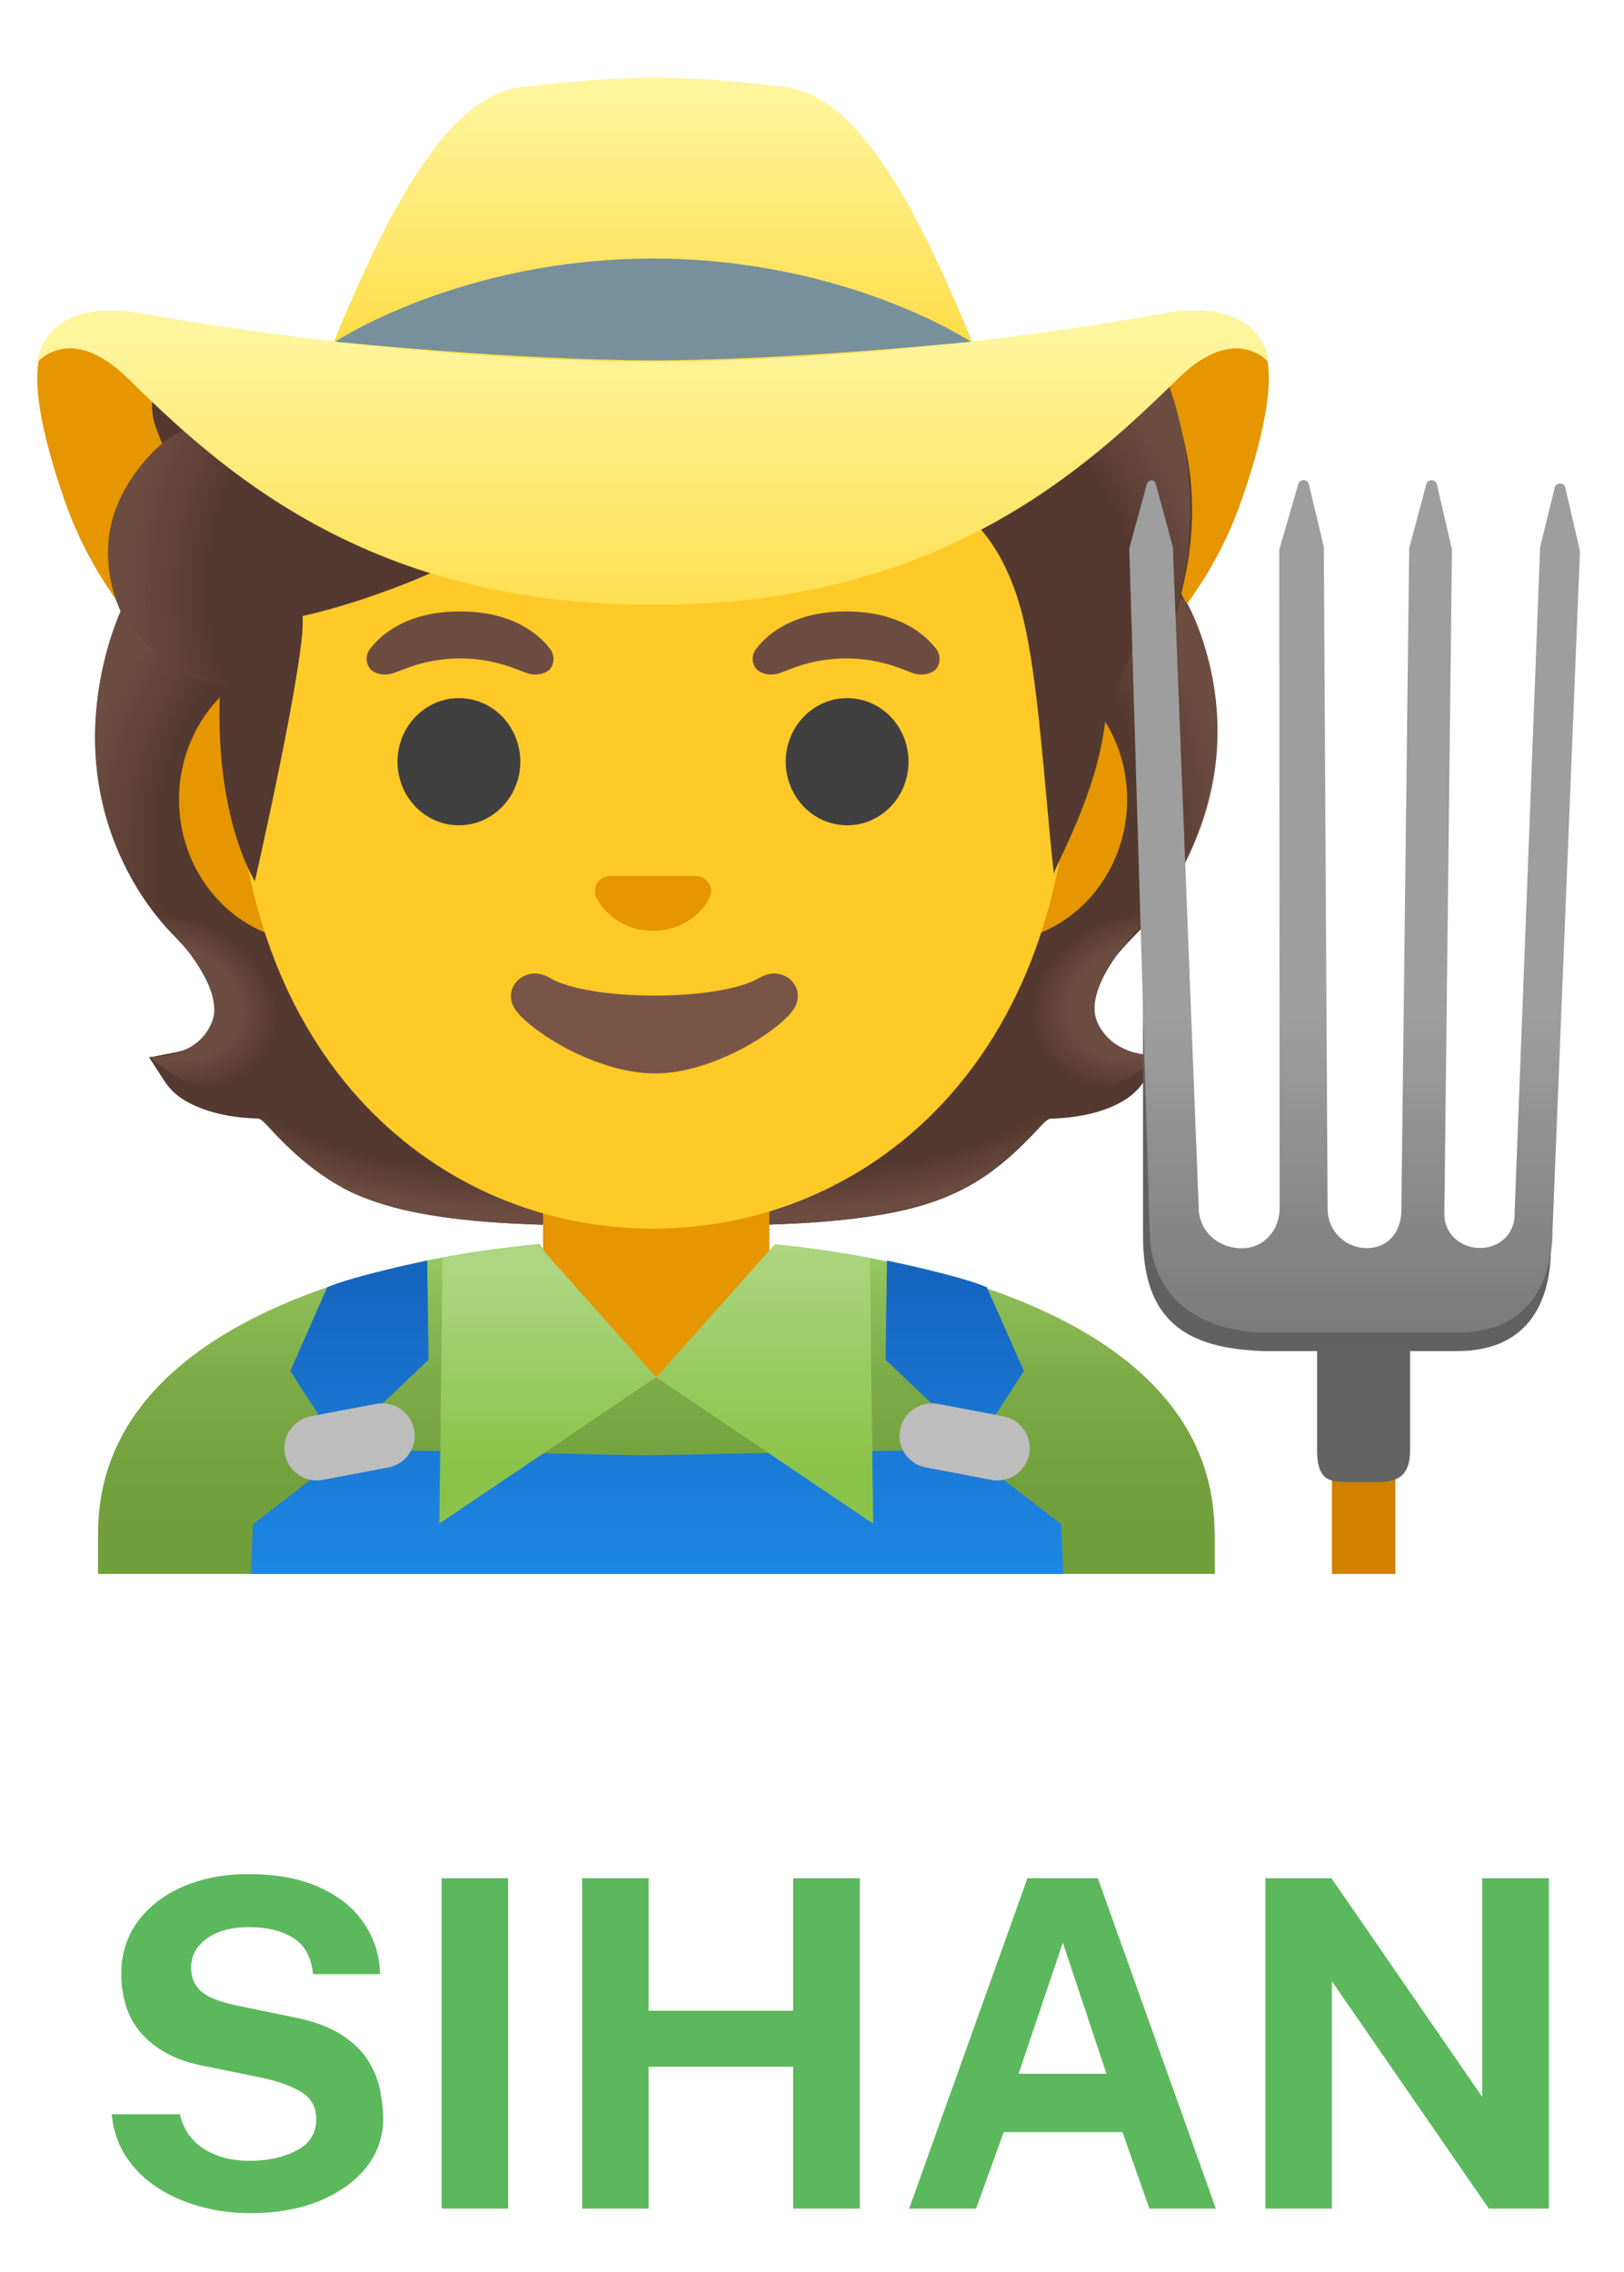 <svg width="128" height="179" viewBox="0 0 128 179" fill="none" xmlns="http://www.w3.org/2000/svg">
<path d="M51.47 37.93C25.35 37.24 -5.38 8.76 5.01 39.2C10.99 56.7 31.21 65.23 51.47 64.97C71.73 65.23 91.95 56.71 97.93 39.2C108.32 8.76 77.59 37.24 51.47 37.93V37.93Z" fill="#E59600"/>
<path d="M86.54 80.78C85.5 78.8 86.34 76.84 89.61 73.52C93.67 69.41 99.02 58.73 93.71 47.96C93.71 47.96 92.87 46.34 92.88 46.3L92.13 47.13C91.98 46.83 91.82 46.52 91.64 46.22C90.49 46.06 12.65 46.06 11.5 46.22C11.18 46.78 10.9 47.34 10.64 47.9L9.65 47.82C4.75 59.66 9.2 69.05 13.52 73.51C16.24 76.32 17.7 78.52 16.58 80.82C16.02 81.97 15.15 82.64 13.91 82.89L11.76 83.31L12.93 85.12C13.35 85.78 13.93 86.33 14.6 86.72C16.47 87.81 18.73 88.08 20.31 88.12C20.49 88.12 20.75 88.32 21.14 88.74C26.22 94.27 30.22 96.03 42.56 96.48L60.41 96.49C72.89 96.05 76.9 94.3 82 88.75C82.39 88.32 82.65 88.13 82.83 88.13C84.41 88.09 86.68 87.82 88.54 86.73C89.21 86.34 89.78 85.79 90.21 85.13L91.38 83.32L89.23 82.9C88.04 82.65 87.16 81.96 86.54 80.78V80.78Z" fill="#543930"/>
<path d="M52.3 96.39L52.25 87.06L80.46 84.69L82.48 88.22C82.48 88.22 78.5 92.98 74.05 94.47C70.74 95.58 67.12 96.31 60.19 96.49L52.3 96.39V96.39Z" fill="url(#paint0_radial_3_3)"/>
<path d="M50.64 96.39L50.69 87.12L22.66 84.76L20.65 88.27C20.65 88.27 24.6 93 29.03 94.48C32.32 95.58 35.92 96.31 42.8 96.49L50.64 96.39V96.39Z" fill="url(#paint1_radial_3_3)"/>
<path d="M51.72 90.68H42.8V101.36C42.8 106.19 46.43 110.1 50.91 110.1H52.53C57.01 110.1 60.64 106.18 60.64 101.36V90.68H51.72V90.68Z" fill="#E59600"/>
<path d="M91.03 71.78C89.42 73.93 86.76 76.36 86.46 78.25C89.44 62.09 76.43 64.01 73.74 56.63C73.2 55.14 72.7 53.61 72.64 52.02C72.59 50.83 79.95 39.57 80.64 38.56C81.48 37.32 93.57 47.51 93.57 47.51C93.56 47.53 100.38 59.29 91.03 71.78V71.78Z" fill="url(#paint2_radial_3_3)"/>
<path d="M80.18 84.32C73.07 73.97 90.85 71.99 90.85 71.99C88.52 74.27 85.42 78.09 86.49 80.53C87.76 83.41 91.43 83.18 91.43 83.18C91.43 83.18 85 89.06 80.18 84.32Z" fill="url(#paint3_radial_3_3)"/>
<path d="M78.31 51.78H24.63C18.84 51.78 14.11 56.82 14.11 62.99C14.11 69.16 18.84 74.2 24.63 74.2H78.32C84.11 74.2 88.84 69.16 88.84 62.99C88.84 56.82 84.1 51.78 78.31 51.78Z" fill="#E59600"/>
<path d="M51.47 13.11C34.37 13.11 18.54 31.39 18.54 57.7C18.54 83.87 34.85 96.8 51.47 96.8C68.09 96.8 84.4 83.87 84.4 57.7C84.4 31.39 68.57 13.11 51.47 13.11V13.11Z" fill="#FFCA28"/>
<path d="M36.17 65.02C38.843 65.02 41.01 62.777 41.01 60.01C41.01 57.243 38.843 55 36.17 55C33.497 55 31.33 57.243 31.33 60.01C31.33 62.777 33.497 65.02 36.17 65.02Z" fill="#404040"/>
<path d="M66.77 65.02C69.443 65.02 71.61 62.777 71.61 60.01C71.61 57.243 69.443 55 66.77 55C64.097 55 61.93 57.243 61.93 60.01C61.93 62.777 64.097 65.02 66.77 65.02Z" fill="#404040"/>
<path d="M59.85 77.04C56.72 78.9 46.46 78.9 43.33 77.04C41.53 75.97 39.7 77.61 40.44 79.24C41.17 80.85 46.77 84.57 51.61 84.57C56.45 84.57 61.97 80.85 62.71 79.24C63.46 77.6 61.65 75.97 59.85 77.04Z" fill="#795548"/>
<path d="M43.36 51.13C42.45 49.92 40.34 48.17 36.26 48.17C32.18 48.17 30.07 49.92 29.16 51.13C28.76 51.66 28.86 52.28 29.14 52.65C29.4 53 30.16 53.32 31.01 53.03C31.86 52.74 33.5 51.89 36.27 51.87C39.03 51.89 40.68 52.74 41.53 53.03C42.38 53.32 43.14 53 43.4 52.65C43.66 52.28 43.76 51.66 43.36 51.13V51.13Z" fill="#6D4C41"/>
<path d="M73.79 51.13C72.88 49.92 70.77 48.17 66.69 48.17C62.61 48.17 60.5 49.92 59.59 51.13C59.19 51.66 59.29 52.28 59.57 52.65C59.83 53 60.59 53.32 61.44 53.03C62.29 52.74 63.93 51.89 66.7 51.87C69.46 51.89 71.11 52.74 71.96 53.03C72.81 53.32 73.57 53 73.83 52.65C74.09 52.28 74.19 51.66 73.79 51.13Z" fill="#6D4C41"/>
<path d="M55.26 69.09C55.16 69.05 55.05 69.02 54.94 69.01H48C47.89 69.02 47.79 69.05 47.68 69.09C47.05 69.35 46.7 70 47 70.69C47.3 71.38 48.68 73.33 51.47 73.33C54.26 73.33 55.64 71.38 55.94 70.69C56.24 70 55.89 69.35 55.26 69.09Z" fill="#E59600"/>
<path d="M12.16 71.94C13.77 74.07 16.41 76.49 16.7 78.37C13.74 62.32 26.67 64.22 29.34 56.89C29.88 55.41 30.37 53.89 30.44 52.31C30.49 51.13 23.17 39.94 22.5 38.94C21.67 37.71 9.65 47.84 9.65 47.84C9.65 47.84 3.4 60.38 12.16 71.94Z" fill="url(#paint4_radial_3_3)"/>
<path d="M22.94 84.4C30 74.12 12.34 72.15 12.34 72.15C14.66 74.42 17.74 78.22 16.67 80.63C15.41 83.49 11.76 83.26 11.76 83.26C11.76 83.26 18.15 89.11 22.94 84.4Z" fill="url(#paint5_radial_3_3)"/>
<path d="M90.86 28.86C90.7 28.62 90.52 28.36 90.33 28.11C89.98 28.17 89.59 28.24 89.21 28.3C88.83 27.58 88.49 27.01 88.24 26.64C88.18 26.56 83.41 27.46 76.32 28.38H24.58C18.57 27.57 14.56 26.77 14.24 26.64C14.04 27.24 13.89 27.82 13.78 28.38H12.76C11.34 32.39 12.19 33.3 12.79 34.99C10.31 37.09 6.95 41.66 9.34 47.37C11.75 53.15 17.37 53.75 17.37 53.75C16.76 64.3 20.09 69.42 20.09 69.42C20.09 69.42 24.22 51.3 23.84 48.53C23.84 48.53 31.46 47.02 40.11 42.07C45.96 38.72 49.95 34.8 56.52 33.32C66.52 31.07 68.75 38.31 68.75 38.31C68.75 38.31 78 36.53 80.8 49.38C81.95 54.67 82.44 63.5 83.07 68.87C83.02 68.4 86.51 62.59 87.12 56.69C87.29 55.05 89.19 51.65 90.55 48.37C91.12 49.44 91.77 50.73 91.96 51.38C91.96 51.38 93.06 46.92 93.14 46.61C95.34 37.83 92.59 31.48 90.86 28.86Z" fill="#543930"/>
<path d="M12.56 35.13C10.19 37.25 7 41.97 9.35 47.81C11.12 52.22 17.44 54.14 17.44 54.14C17.44 54.16 18.7 54.54 19.35 54.54L20.83 32.52C17.8 32.52 14.89 33.43 13.01 34.75C13.03 34.78 12.55 35.1 12.56 35.13V35.13Z" fill="url(#paint6_radial_3_3)"/>
<path d="M86.75 57.5C86.91 55.95 91.09 53.9 92.89 47.24C93.08 46.53 93.24 45.81 93.39 45.09C94.85 37 92.23 29.57 90.6 27.11C88.34 23.7 78.84 30.48 80.46 33.19C85.52 41.66 85.36 49.38 86.75 57.5Z" fill="url(#paint7_radial_3_3)"/>
<path d="M95.73 120.81C95.73 103.02 70.17 98.92 61.07 98.03L53.4 108.57H50.07L42.52 98.01C32.67 98.94 24.29 101.28 18.24 104.79C11.26 108.84 7.73 114.23 7.73 120.8V124H95.75V120.81H95.73Z" fill="url(#paint8_linear_3_3)"/>
<path d="M83.64 120.08L76.47 114.56L76.72 114.17L50.73 114.66L26.86 114.17L27.11 114.56L19.94 120.08L19.77 124H83.81L83.64 120.08Z" fill="url(#paint9_linear_3_3)"/>
<path d="M33.78 107.13L33.67 99.31C33.67 99.31 27.88 100.51 25.8 101.41L22.88 108.01L26.66 113.87L33.78 107.13Z" fill="url(#paint10_linear_3_3)"/>
<path d="M69.8 107.13L69.91 99.31C69.91 99.31 75.7 100.51 77.78 101.41L80.7 108.01L76.91 113.87L69.8 107.13Z" fill="url(#paint11_linear_3_3)"/>
<path d="M72.97 115.61L78.14 116.59C78.804 116.713 79.49 116.569 80.048 116.189C80.606 115.808 80.992 115.223 81.12 114.56C81.243 113.896 81.099 113.21 80.719 112.652C80.338 112.094 79.753 111.709 79.09 111.58L73.92 110.6C73.256 110.477 72.57 110.621 72.012 111.001C71.454 111.382 71.069 111.967 70.94 112.63C70.68 114.02 71.58 115.35 72.97 115.61Z" fill="#BDBDBD"/>
<path d="M30.61 115.61L25.44 116.59C24.06 116.85 22.72 115.94 22.46 114.56C22.337 113.896 22.481 113.21 22.861 112.652C23.242 112.094 23.827 111.709 24.49 111.58L29.66 110.6C30.324 110.477 31.01 110.621 31.568 111.001C32.126 111.382 32.511 111.967 32.64 112.63C32.9 114.02 32 115.35 30.61 115.61V115.61Z" fill="#BDBDBD"/>
<path d="M42.38 98.03C39.77 98.28 37.27 98.64 34.88 99.08L34.63 120.03L51.72 108.5L42.38 98.03V98.03Z" fill="url(#paint12_linear_3_3)"/>
<path d="M68.56 99.11C65.6 98.55 62.97 98.22 61.07 98.03L51.73 108.51L68.82 120.04L68.56 99.11V99.11Z" fill="url(#paint13_linear_3_3)"/>
<path d="M77.49 29.04C72.67 17.05 67.93 7.59 61.86 6.86C60.24 6.67 56 6.13 51.71 6.12C47.26 6.12 42.76 6.66 41.09 6.86C35.02 7.59 30.28 17.05 25.45 29.03C22.83 35.53 80.11 35.53 77.49 29.04V29.04Z" fill="url(#paint14_linear_3_3)"/>
<path d="M91.57 24.72C82.14 26.43 66.39 28.42 52.04 28.48H50.9C36.55 28.42 20.8 26.43 11.37 24.72C3.23 23.24 2.94 28.56 2.94 28.56C2.94 28.56 5.52 25.37 10.05 29.79C17.08 36.65 28.53 47.54 50.82 47.63C51.04 47.63 51.25 47.62 51.47 47.62C51.69 47.62 51.9 47.63 52.12 47.63C74.42 47.53 85.86 36.65 92.89 29.79C97.42 25.37 100 28.56 100 28.56C100 28.56 99.71 23.24 91.57 24.72V24.72Z" fill="url(#paint15_linear_3_3)"/>
<path d="M51.47 20.37C36.29 20.37 26.42 26.92 26.42 26.92C26.42 26.92 40.79 28.39 51.47 28.39C62.15 28.39 76.52 26.92 76.52 26.92C76.52 26.92 66.65 20.37 51.47 20.37Z" fill="#78909C"/>
<path d="M107.48 109.01V124" stroke="#D18100" stroke-width="5" stroke-miterlimit="10"/>
<path d="M108.64 116.76H106.32C104.93 116.76 103.81 116.76 103.81 114.25V102.24H111.14V114.25C111.15 116.38 110.02 116.76 108.64 116.76Z" fill="#636363"/>
<path d="M116.73 99.5C114.89 99.5 108.99 99.56 107.66 99.56C105.54 99.56 99.92 99.37 97.63 99.37C90.15 99.37 90.09 72.68 90.09 72.68V97.39C90.09 104.08 93.51 106.22 99.51 106.44H114.89C120.31 106.44 122.24 102.73 122.24 98.29L121.86 93.43C121.84 93.44 120.39 99.5 116.73 99.5V99.5Z" fill="#616161"/>
<path d="M123.37 38.4C123.26 37.98 122.64 37.99 122.54 38.41L121.39 43.09L119.39 95.27C119.39 95.27 119.38 95.54 119.38 95.68C119.38 97.22 118.19 98.32 116.65 98.32C115.11 98.32 113.84 97.2 113.84 95.66C113.84 95.44 114.44 43.28 114.44 43.28L113.25 38.15C113.14 37.73 112.53 37.73 112.42 38.14L111.07 43.19L110.45 95.34C110.45 97.04 109.42 98.33 107.72 98.33C106.02 98.33 104.64 96.95 104.64 95.25L104.34 43.08L103.16 38.14C103.05 37.73 102.45 37.73 102.33 38.14L100.83 43.29L100.86 95.15C100.86 96.91 99.64 98.34 97.88 98.34C95.92 98.34 94.48 96.91 94.48 95.15L92.44 43.09L91.1 38.12C90.99 37.7 90.5 37.78 90.38 38.19L89.01 43.19L90.61 96.82C90.61 101.34 93.49 104.76 99.49 104.99H114.87C120.29 104.99 122.37 101.26 122.37 96.82L124.53 43.42L123.37 38.4V38.4Z" fill="url(#paint16_linear_3_3)"/>
<g filter="url(#filter0_d_3_3)">
<path d="M19.69 170.36C18.406 170.36 17.146 170.198 15.91 169.874C14.674 169.55 13.54 169.064 12.508 168.416C11.488 167.768 10.648 166.958 9.988 165.986C9.328 165.014 8.932 163.874 8.8 162.566H14.182C14.446 163.742 15.07 164.648 16.054 165.284C17.05 165.92 18.256 166.238 19.672 166.238C21.1 166.238 22.33 165.968 23.362 165.428C24.406 164.888 24.928 164.066 24.928 162.962C24.928 161.978 24.508 161.246 23.668 160.766C22.828 160.286 21.778 159.92 20.518 159.668L16.018 158.75C14.05 158.378 12.49 157.598 11.338 156.41C10.186 155.222 9.592 153.626 9.556 151.622C9.544 149.99 9.976 148.58 10.852 147.392C11.74 146.192 12.94 145.268 14.452 144.62C15.976 143.972 17.68 143.648 19.564 143.648C21.808 143.648 23.692 144.002 25.216 144.71C26.752 145.406 27.916 146.354 28.708 147.554C29.512 148.742 29.926 150.068 29.95 151.532H24.676C24.532 150.164 23.998 149.204 23.074 148.652C22.15 148.1 21.01 147.824 19.654 147.824C18.25 147.824 17.134 148.124 16.306 148.724C15.478 149.312 15.064 150.074 15.064 151.01C15.064 151.766 15.31 152.378 15.802 152.846C16.306 153.314 17.254 153.698 18.646 153.998L23.11 154.916C24.694 155.228 25.96 155.69 26.908 156.302C27.856 156.914 28.564 157.604 29.032 158.372C29.512 159.14 29.824 159.926 29.968 160.73C30.124 161.522 30.202 162.254 30.202 162.926C30.202 164.33 29.764 165.596 28.888 166.724C28.012 167.84 26.782 168.728 25.198 169.388C23.626 170.036 21.79 170.36 19.69 170.36ZM34.807 143.972H40.045V170H34.807V143.972ZM62.513 158.822H51.119V170H45.881V143.972H51.119V154.412H62.513V143.972H67.769V170H62.513V158.822ZM71.658 170L80.982 143.972H86.526L95.832 170H90.594L88.47 163.97H79.11L76.932 170H71.658ZM80.28 159.38H87.21L83.772 149.048L80.28 159.38ZM116.822 143.972H122.078V170H117.344L104.978 152.09V170H99.74V143.972H104.942L116.822 161.198V143.972Z" fill="#5CB85C"/>
</g>
<defs>
<filter id="filter0_d_3_3" x="4.8" y="143.648" width="121.278" height="34.712" filterUnits="userSpaceOnUse" color-interpolation-filters="sRGB">
<feFlood flood-opacity="0" result="BackgroundImageFix"/>
<feColorMatrix in="SourceAlpha" type="matrix" values="0 0 0 0 0 0 0 0 0 0 0 0 0 0 0 0 0 0 127 0" result="hardAlpha"/>
<feOffset dy="4"/>
<feGaussianBlur stdDeviation="2"/>
<feComposite in2="hardAlpha" operator="out"/>
<feColorMatrix type="matrix" values="0 0 0 0 0 0 0 0 0 0 0 0 0 0 0 0 0 0 0.25 0"/>
<feBlend mode="normal" in2="BackgroundImageFix" result="effect1_dropShadow_3_3"/>
<feBlend mode="normal" in="SourceGraphic" in2="effect1_dropShadow_3_3" result="shape"/>
</filter>
<radialGradient id="paint0_radial_3_3" cx="0" cy="0" r="1" gradientUnits="userSpaceOnUse" gradientTransform="translate(72.196 82.94) rotate(-15.065) scale(22.986 11.291)">
<stop offset="0.728" stop-color="#6D4C41" stop-opacity="0"/>
<stop offset="1" stop-color="#6D4C41"/>
</radialGradient>
<radialGradient id="paint1_radial_3_3" cx="0" cy="0" r="1" gradientUnits="userSpaceOnUse" gradientTransform="translate(30.872 83.025) rotate(-164.935) scale(22.841 11.22)">
<stop offset="0.728" stop-color="#6D4C41" stop-opacity="0"/>
<stop offset="1" stop-color="#6D4C41"/>
</radialGradient>
<radialGradient id="paint2_radial_3_3" cx="0" cy="0" r="1" gradientUnits="userSpaceOnUse" gradientTransform="translate(74.797 66.314) rotate(-94.278) scale(26.407 22.008)">
<stop offset="0.725" stop-color="#6D4C41" stop-opacity="0"/>
<stop offset="1" stop-color="#6D4C41"/>
</radialGradient>
<radialGradient id="paint3_radial_3_3" cx="0" cy="0" r="1" gradientUnits="userSpaceOnUse" gradientTransform="translate(90.205 78.685) rotate(160.397) scale(9.177 6.89)">
<stop offset="0.663" stop-color="#6D4C41"/>
<stop offset="1" stop-color="#6D4C41" stop-opacity="0"/>
</radialGradient>
<radialGradient id="paint4_radial_3_3" cx="0" cy="0" r="1" gradientUnits="userSpaceOnUse" gradientTransform="translate(28.308 66.504) rotate(-85.722) scale(26.233 21.863)">
<stop offset="0.725" stop-color="#6D4C41" stop-opacity="0"/>
<stop offset="1" stop-color="#6D4C41"/>
</radialGradient>
<radialGradient id="paint5_radial_3_3" cx="0" cy="0" r="1" gradientUnits="userSpaceOnUse" gradientTransform="translate(12.977 78.797) rotate(19.603) scale(9.119 6.846)">
<stop offset="0.663" stop-color="#6D4C41"/>
<stop offset="1" stop-color="#6D4C41" stop-opacity="0"/>
</radialGradient>
<radialGradient id="paint6_radial_3_3" cx="0" cy="0" r="1" gradientUnits="userSpaceOnUse" gradientTransform="translate(26.722 45.005) rotate(7.879) scale(16.888 23.866)">
<stop offset="0.598" stop-color="#6D4C41" stop-opacity="0"/>
<stop offset="1" stop-color="#6D4C41"/>
</radialGradient>
<radialGradient id="paint7_radial_3_3" cx="0" cy="0" r="1" gradientUnits="userSpaceOnUse" gradientTransform="translate(76.735 47.575) rotate(72.085) scale(24.991 18.542)">
<stop offset="0.699" stop-color="#6D4C41" stop-opacity="0"/>
<stop offset="1" stop-color="#6D4C41"/>
</radialGradient>
<linearGradient id="paint8_linear_3_3" x1="51.72" y1="124" x2="51.72" y2="98.018" gradientUnits="userSpaceOnUse">
<stop stop-color="#709E3B"/>
<stop offset="0.328" stop-color="#73A13E"/>
<stop offset="0.595" stop-color="#7DAB47"/>
<stop offset="0.839" stop-color="#8DBC57"/>
<stop offset="1" stop-color="#9CCC65"/>
</linearGradient>
<linearGradient id="paint9_linear_3_3" x1="51.791" y1="124.518" x2="51.791" y2="99.926" gradientUnits="userSpaceOnUse">
<stop stop-color="#1E88E5"/>
<stop offset="1" stop-color="#1565C0"/>
</linearGradient>
<linearGradient id="paint10_linear_3_3" x1="28.334" y1="123.992" x2="28.334" y2="100.615" gradientUnits="userSpaceOnUse">
<stop stop-color="#1E88E5"/>
<stop offset="1" stop-color="#1565C0"/>
</linearGradient>
<linearGradient id="paint11_linear_3_3" x1="75.247" y1="123.992" x2="75.247" y2="100.615" gradientUnits="userSpaceOnUse">
<stop stop-color="#1E88E5"/>
<stop offset="1" stop-color="#1565C0"/>
</linearGradient>
<linearGradient id="paint12_linear_3_3" x1="43.175" y1="100.269" x2="43.175" y2="115.046" gradientUnits="userSpaceOnUse">
<stop stop-color="#AED581"/>
<stop offset="1" stop-color="#8BC34A"/>
</linearGradient>
<linearGradient id="paint13_linear_3_3" x1="60.265" y1="98.088" x2="60.265" y2="115.522" gradientUnits="userSpaceOnUse">
<stop stop-color="#AED581"/>
<stop offset="1" stop-color="#8BC34A"/>
</linearGradient>
<linearGradient id="paint14_linear_3_3" x1="51.471" y1="7.574" x2="51.471" y2="31.359" gradientUnits="userSpaceOnUse">
<stop offset="0.003" stop-color="#FFF59D"/>
<stop offset="0.553" stop-color="#FEE565"/>
<stop offset="0.996" stop-color="#FDD835"/>
</linearGradient>
<linearGradient id="paint15_linear_3_3" x1="51.47" y1="26.547" x2="51.47" y2="55.575" gradientUnits="userSpaceOnUse">
<stop offset="0.003" stop-color="#FFF59D"/>
<stop offset="0.553" stop-color="#FEE565"/>
<stop offset="0.996" stop-color="#FDD835"/>
</linearGradient>
<linearGradient id="paint16_linear_3_3" x1="106.778" y1="108.468" x2="106.778" y2="49.798" gradientUnits="userSpaceOnUse">
<stop stop-color="#757575"/>
<stop offset="0.482" stop-color="#9E9E9E"/>
</linearGradient>
</defs>
</svg>
